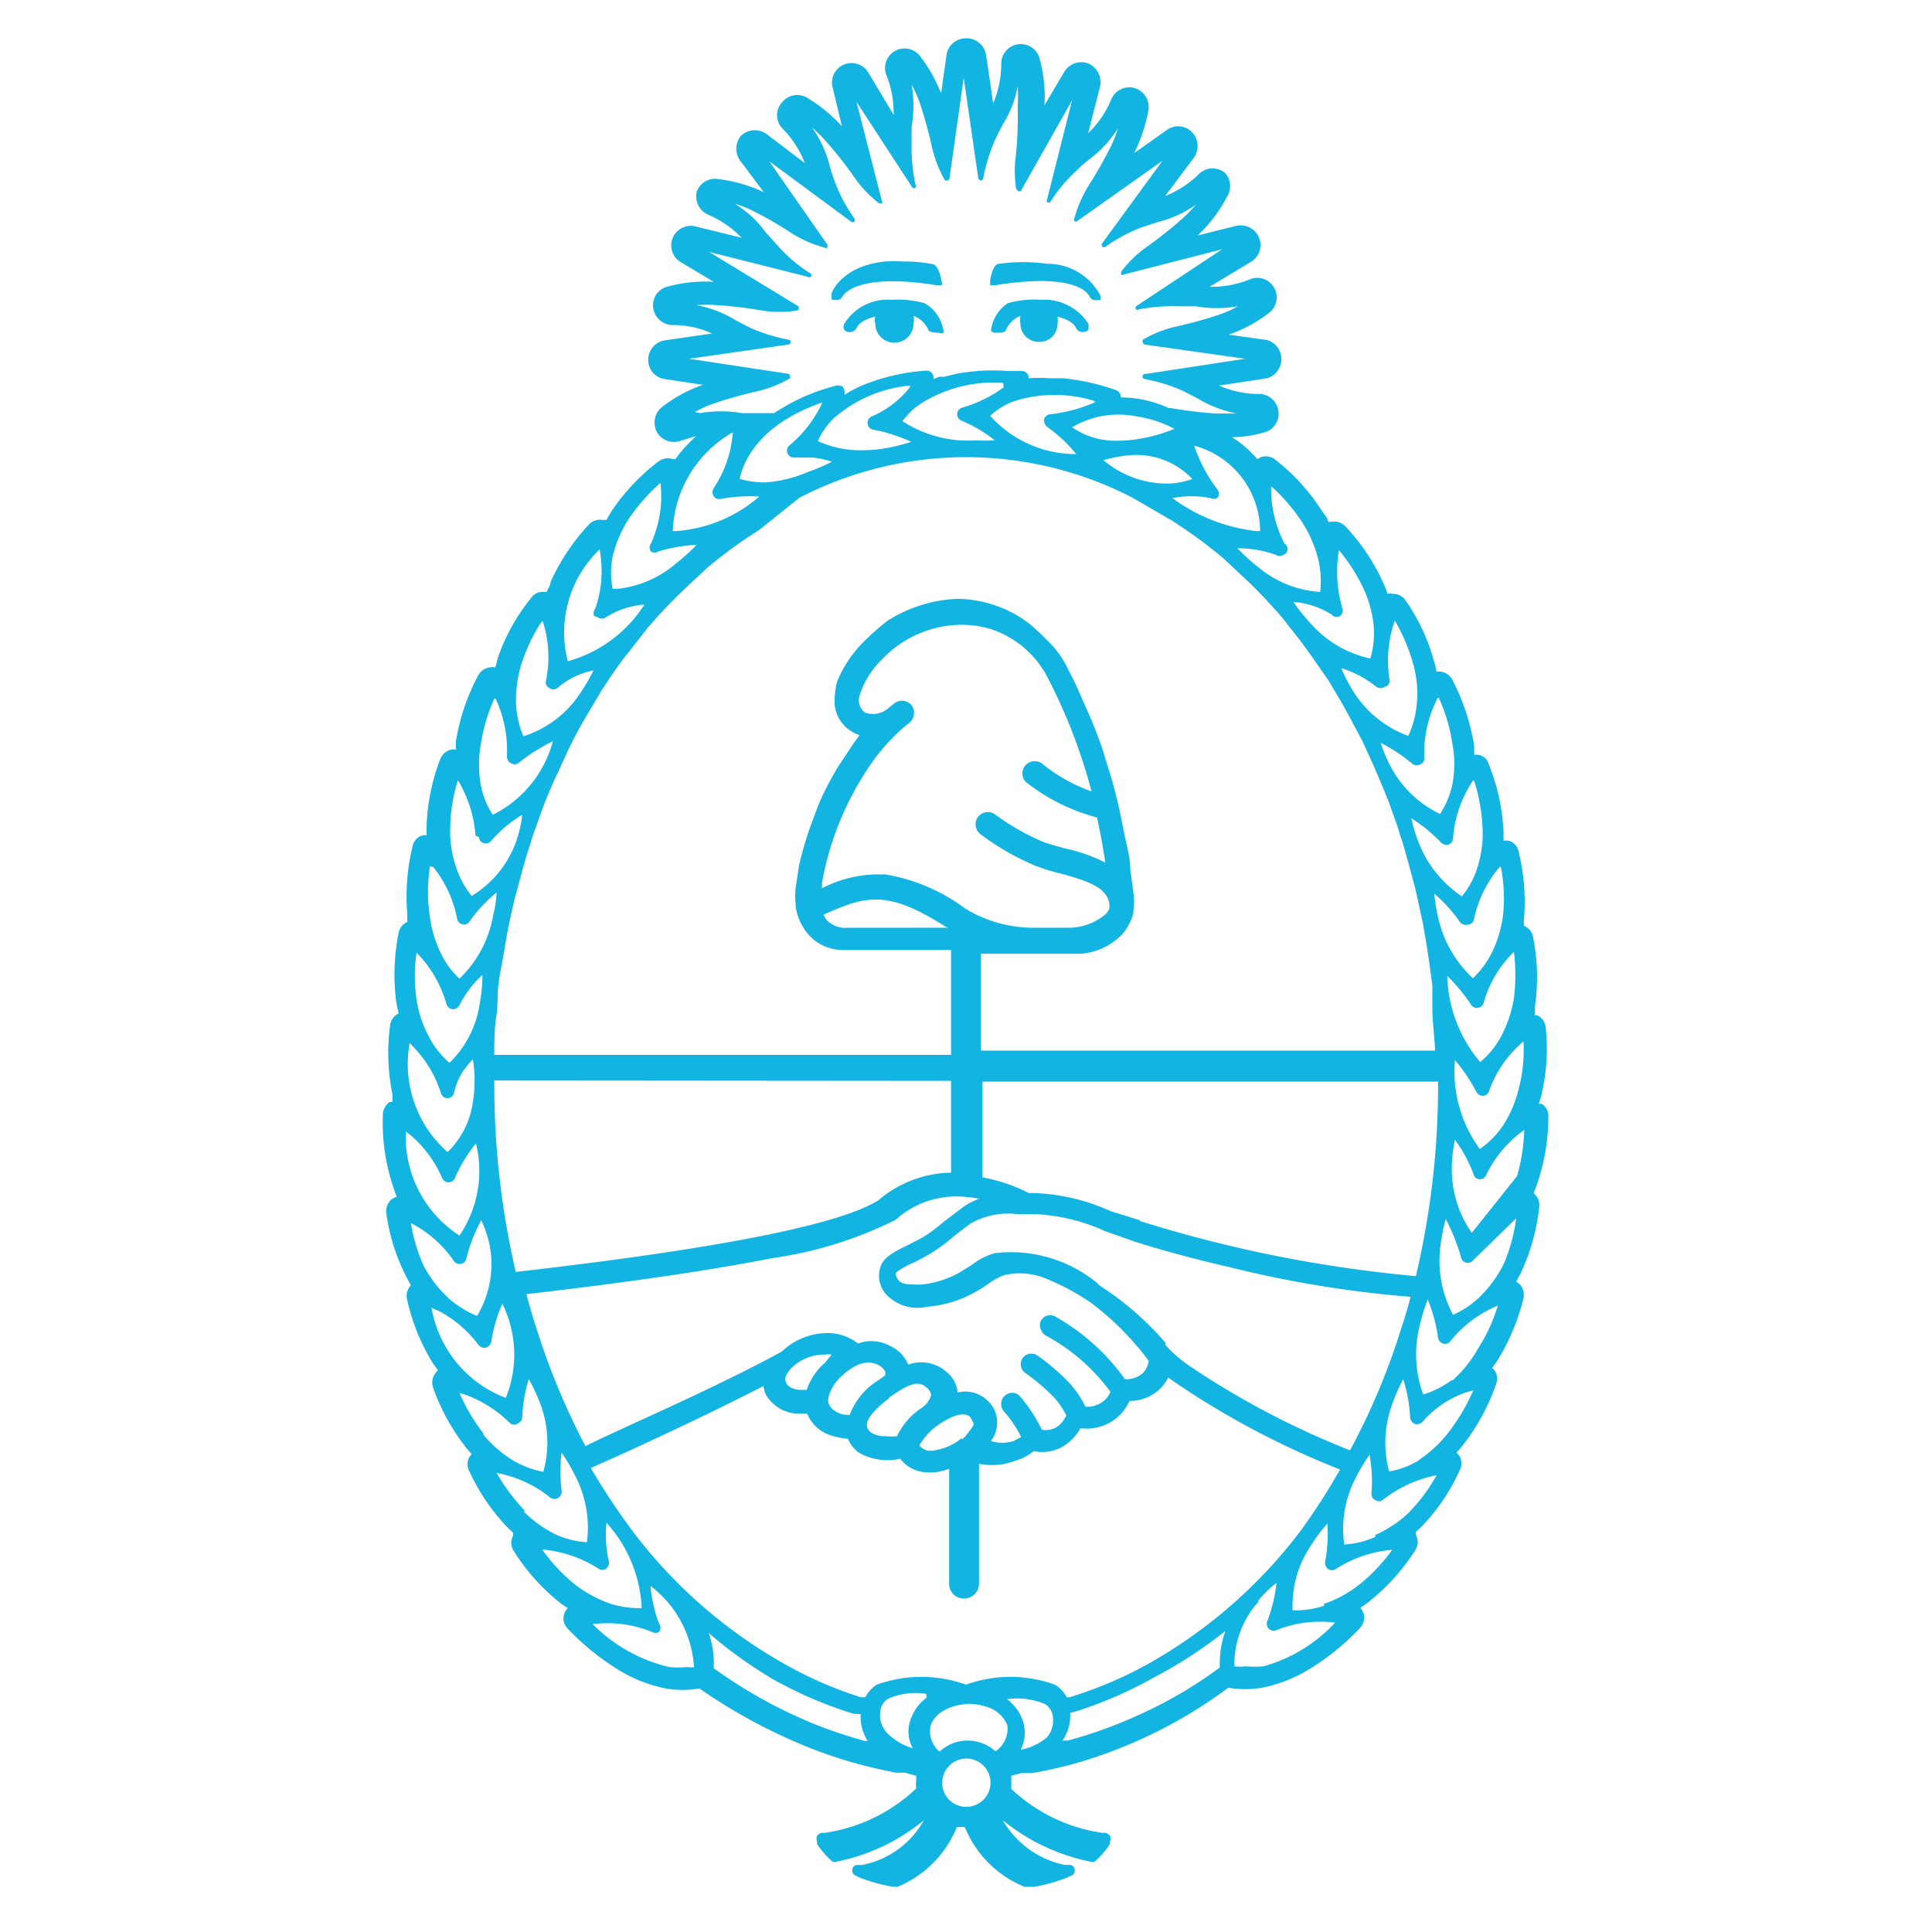 <svg id="Layer_1" data-name="Layer 1" xmlns="http://www.w3.org/2000/svg" viewBox="0 0 50.46 50.46"><defs><style>.cls-1{fill:#12b5e1;}</style></defs><title>escudo nacional</title><path class="cls-1" d="M40.06,31.14a1.67,1.67,0,0,0,.08-.2,5.44,5.44,0,0,0,.3-1.78.38.38,0,0,0-.17-.33l-.08,0,.06-.19a5.31,5.31,0,0,0,.12-1.81.4.4,0,0,0-.21-.31l-.07,0c0-.08,0-.16,0-.24a5.3,5.3,0,0,0-.05-1.81.39.39,0,0,0-.24-.29h0c0-.05,0-.09,0-.14a5.47,5.47,0,0,0-.14-1.81.36.36,0,0,0-.25-.27.32.32,0,0,0-.14,0v-.24a5.4,5.4,0,0,0-.39-1.77.35.35,0,0,0-.28-.24h-.1a1.94,1.94,0,0,0,0-.24,5.6,5.6,0,0,0-.57-1.72.41.41,0,0,0-.31-.21h-.1a1.6,1.6,0,0,0-.05-.21,5.17,5.17,0,0,0-.76-1.65.39.39,0,0,0-.33-.17.35.35,0,0,0-.14,0,2,2,0,0,0-.1-.26,5.33,5.33,0,0,0-1-1.5.39.39,0,0,0-.37-.12l-.08,0c0-.09-.1-.19-.16-.28A5.33,5.33,0,0,0,33.3,12a.4.4,0,0,0-.37-.06l-.09.05a3,3,0,0,0-.66-.57,3.27,3.27,0,0,0,.85-.13.5.5,0,0,0,.36-.55.51.51,0,0,0-.48-.45,2.57,2.57,0,0,1-1.07-.22l1.25-.19a.52.52,0,0,0,0-1l-1-.14a3.71,3.71,0,0,0,1.07-.58.51.51,0,0,0,.12-.64.5.5,0,0,0-.62-.23,2.65,2.65,0,0,1-1.07.2l1.08-.65a.51.51,0,0,0,.21-.64.52.52,0,0,0-.6-.3l-1,.25a3.76,3.76,0,0,0,.76-1A.52.52,0,0,0,32,4.52a.51.51,0,0,0-.66,0,2.67,2.67,0,0,1-.91.6l.75-1a.52.52,0,0,0-.05-.67.5.5,0,0,0-.66-.05L29.62,4A4.15,4.15,0,0,0,30,2.85a.52.52,0,0,0-.37-.55.51.51,0,0,0-.6.28,2.61,2.61,0,0,1-.61.9l.31-1.22a.53.53,0,0,0-.3-.6.52.52,0,0,0-.63.21l-.52.88a3.79,3.79,0,0,0-.13-1.23.51.51,0,0,0-1,.13,2.65,2.65,0,0,1-.21,1.05l-.18-1.23A.52.52,0,0,0,25.22,1a.51.51,0,0,0-.5.44l-.14,1a4,4,0,0,0-.57-1,.51.51,0,0,0-.87.49A2.73,2.73,0,0,1,23.34,3l-.66-1.1a.51.51,0,0,0-.93.4l.24,1a4,4,0,0,0-.93-.76.51.51,0,0,0-.64.14.5.5,0,0,0,0,.66,2.6,2.6,0,0,1,.6.92l-1-.76a.52.52,0,0,0-.67.05.53.53,0,0,0,0,.67l.6.8a3.83,3.83,0,0,0-1.17-.34A.51.51,0,0,0,18.2,5a.52.52,0,0,0,.28.6,2.69,2.69,0,0,1,.89.61l-1.22-.3a.51.51,0,0,0-.38.93l.87.52a3.77,3.77,0,0,0-1.22.13.5.5,0,0,0-.36.55.52.52,0,0,0,.49.45,2.46,2.46,0,0,1,1.05.22l-1.24.18a.51.51,0,0,0-.43.51.5.5,0,0,0,.43.5l1,.15a3.73,3.73,0,0,0-1.08.59.52.52,0,0,0-.12.65.51.51,0,0,0,.62.22l.4-.12a5,5,0,0,0-.42.44l-.12.16-.07,0a.41.41,0,0,0-.37.06A5.46,5.46,0,0,0,16,13.31c-.06.09-.11.18-.16.27l-.1,0a.39.39,0,0,0-.36.12,5.55,5.55,0,0,0-1,1.5c0,.09-.07.17-.1.26h-.08a.36.36,0,0,0-.33.16A5.09,5.09,0,0,0,13,17.19l-.06.24a.33.33,0,0,0-.14,0,.4.4,0,0,0-.31.21,5.5,5.5,0,0,0-.58,1.71,1.79,1.79,0,0,0,0,.23.28.28,0,0,0-.13,0,.4.4,0,0,0-.28.24,5.42,5.42,0,0,0-.36,1.78v.22a.2.2,0,0,0-.11,0,.36.36,0,0,0-.25.27,5.47,5.47,0,0,0-.14,1.81,1.1,1.1,0,0,0,0,.18h0a.38.38,0,0,0-.23.29,5.59,5.59,0,0,0-.06,1.81l.06.29h0a.4.4,0,0,0-.22.3,5.39,5.39,0,0,0,.06,1.81l0,.2-.07,0a.41.41,0,0,0-.18.33A5.27,5.27,0,0,0,10.27,31l.09.26a.37.37,0,0,0-.15.08.41.41,0,0,0-.12.35,5.18,5.18,0,0,0,.56,1.73l.08.15,0,0a.4.4,0,0,0-.1.36,5.33,5.33,0,0,0,.68,1.68l.13.18a.27.27,0,0,0-.07.08.4.4,0,0,0-.06.37,5.51,5.51,0,0,0,.88,1.59l.13.15-.06.07a.39.39,0,0,0,0,.38,5.37,5.37,0,0,0,1,1.47l.14.13,0,.08a.4.4,0,0,0,0,.37,5.36,5.36,0,0,0,1.2,1.36,1.88,1.88,0,0,0,.23.16.38.38,0,0,0,0,.54,6.61,6.61,0,0,0,1.4,1.12,3.77,3.77,0,0,0,1.16.44,2.64,2.64,0,0,0,.88,0,14.1,14.1,0,0,0,2.54,1.41,11.86,11.86,0,0,0,2.26.72l.33.07.24,0,.29.08v.12a.75.75,0,0,0,0,.21,4.37,4.37,0,0,1-2.39,1.16h-.08a.2.2,0,0,0-.12.08.17.17,0,0,0,0,.14l0,.07a2.15,2.15,0,0,0,.4.46l0,0a.16.16,0,0,0,.12,0h0a5.16,5.16,0,0,0,2.27-1.08,2.35,2.35,0,0,1-1.62,1.17l-.15,0a.14.14,0,0,0-.1.13.14.14,0,0,0,.09.15l.13.06a4.41,4.41,0,0,0,.85.23h.11a2.84,2.84,0,0,0,1.55-1.56h.21a2.83,2.83,0,0,0,1.56,1.56H27a4.12,4.12,0,0,0,.84-.23l.14-.06a.14.14,0,0,0,.09-.14.14.14,0,0,0-.1-.14l-.15,0a2.43,2.43,0,0,1-1.63-1.17,5.26,5.26,0,0,0,2.28,1.08h0a.17.17,0,0,0,.12,0l0,0a2.15,2.15,0,0,0,.4-.46l0-.07a.17.17,0,0,0,0-.14.2.2,0,0,0-.12-.08h-.08a4.37,4.37,0,0,1-2.38-1.15,1.5,1.5,0,0,0,0-.22.49.49,0,0,0,0-.12l.26-.07.28,0c.36-.06.71-.14,1.05-.23a12.37,12.37,0,0,0,4.08-2,2.63,2.63,0,0,0,.88,0,3.77,3.77,0,0,0,1.16-.44,6.37,6.37,0,0,0,1.4-1.12.4.4,0,0,0,.1-.36.56.56,0,0,0-.09-.17,2.07,2.07,0,0,0,.24-.17,5.39,5.39,0,0,0,1.21-1.36.38.38,0,0,0,0-.37.3.3,0,0,0,0-.08l.14-.13a5.17,5.17,0,0,0,1-1.47.39.39,0,0,0,0-.38.34.34,0,0,0-.08-.09l.14-.16a5.51,5.51,0,0,0,.88-1.59.42.42,0,0,0,0-.36.43.43,0,0,0-.09-.1l.11-.15a5.65,5.65,0,0,0,.71-1.67.42.42,0,0,0-.09-.36l-.1-.08.11-.2a5.36,5.36,0,0,0,.49-1.74h0a.38.38,0,0,0-.13-.35Zm-3,7a2.17,2.17,0,0,1-.78.29h0a2.91,2.91,0,0,1,.11-1.83,4.29,4.29,0,0,1,.26-.58h0v0a4.08,4.08,0,0,1,.18,1,.2.2,0,0,0,.12.17.21.21,0,0,0,.2-.05h0a2.61,2.61,0,0,1,1.13-.77l.2-.06h0v0a5,5,0,0,1-.64,1.09A3.24,3.24,0,0,1,37.06,38.13Zm-1.14,2a2.3,2.3,0,0,1-.81.2l0,0a2.86,2.86,0,0,1,.32-1.78,3.64,3.64,0,0,1,.34-.56h0l0,0a3.84,3.84,0,0,1,.05,1,.18.18,0,0,0,.1.18.17.17,0,0,0,.19,0,3.27,3.27,0,0,1,1.41-.65h0v0a4.45,4.45,0,0,1-.75,1A3.09,3.09,0,0,1,35.92,40.09Zm-1.34,1.8a2.4,2.4,0,0,1-.73.12h-.09s0,0,0,0a2.82,2.82,0,0,1,.51-1.74,3.88,3.88,0,0,1,.4-.53h0s0,0,0,0a4,4,0,0,1-.06,1,.2.2,0,0,0,.08.19.18.18,0,0,0,.2,0,3.14,3.14,0,0,1,1.47-.5l0,0v0a4.6,4.6,0,0,1-.85.9A3.11,3.11,0,0,1,34.58,41.89ZM30,43.45a10.64,10.64,0,0,1-2.07.88l-.07,0a.82.82,0,0,0-.31-.33,3.41,3.41,0,0,0-2.32,0h0a3.44,3.44,0,0,0-2.33,0,.86.86,0,0,0-.3.33l-.11,0a10.26,10.26,0,0,1-2-.87A12.9,12.9,0,0,1,16.53,40a17.68,17.68,0,0,1-1.1-1.66h0c.78-.34,2.78-1.25,4.51-2.14h0a.9.9,0,0,0,.06.22,1,1,0,0,0,.8.5l.28,0h0a1,1,0,0,0,.69.59,2.14,2.14,0,0,0,.38.07h0a.78.78,0,0,0,.3.37,1.52,1.52,0,0,0,1.06.15h0a.92.92,0,0,0,.56.34,1.33,1.33,0,0,0,.72-.08h0v3a.38.38,0,0,0,.39.39.39.39,0,0,0,.39-.39V38.23h0a1.69,1.69,0,0,0,.95-.08A1.33,1.33,0,0,0,27,37.9h0a1.07,1.07,0,0,0,1-.31,1,1,0,0,0,.21-.28h.09a1.22,1.22,0,0,0,1-.41,1.27,1.27,0,0,0,.2-.31h0a1.13,1.13,0,0,0,.79-.31,1.11,1.11,0,0,0,.22-.3h0A21.84,21.84,0,0,0,35,38.38h0a16.91,16.91,0,0,1-1,1.56A12.9,12.9,0,0,1,30,43.45Zm2-.84a2.53,2.53,0,0,0-.14.94h0A11.14,11.14,0,0,1,30,44.67a12,12,0,0,1-2.11.79l-.14,0a1.13,1.13,0,0,0,.2-.72l.21-.06h0a10.92,10.92,0,0,0,2-.88A11.57,11.57,0,0,0,32,42.6h0Zm-6,3.13h0a1.09,1.09,0,0,0-.73-.28,1.07,1.07,0,0,0-.73.29h0a.69.69,0,0,1-.23-.69c.2-.55,1-.56,1-.56h0a1.68,1.68,0,0,1,.43.07.84.84,0,0,1,.57.49A.71.71,0,0,1,26,45.74Zm-1.8-1.4a1.18,1.18,0,0,0-.41.55.91.91,0,0,0,.05.77.06.06,0,0,1,0,0h0a1.53,1.53,0,0,1-.7-.43.69.69,0,0,1-.15-.52.45.45,0,0,1,.2-.34,1.78,1.78,0,0,1,1-.13s0,0,0,0A0,0,0,0,1,24.2,44.34Zm.41,2.22a.63.63,0,1,1,.62.63A.62.62,0,0,1,24.61,46.56Zm2.05-.86h0s0,0,0,0,0,0,0,0a1,1,0,0,0,.05-.77,1.18,1.18,0,0,0-.41-.55s0,0,0,0,0,0,0,0a1.87,1.87,0,0,1,1,.13.45.45,0,0,1,.2.34.69.69,0,0,1-.15.52A1.48,1.48,0,0,1,26.66,45.7Zm-4.18-.93a1.2,1.2,0,0,0,.18.7l-.07,0a11.71,11.71,0,0,1-1.51-.52,12.6,12.6,0,0,1-2.44-1.38h0a2.42,2.42,0,0,0-.13-.92v0h0a11.55,11.55,0,0,0,1.7,1.22,10.86,10.86,0,0,0,2.08.89h0Zm-4.24-1.23a1.53,1.53,0,0,1-.3,0,2.49,2.49,0,0,1-.46,0,4.15,4.15,0,0,1-2-1.12,0,0,0,0,1,0,0h0a3.06,3.06,0,0,1,1.54.2.19.19,0,0,0,.2,0,.18.18,0,0,0,0-.2,3.62,3.62,0,0,1-.23-1s0,0,0,0h0a2.89,2.89,0,0,1,1.14,2.19ZM15,41.37a4.56,4.56,0,0,1-.84-.9v0l0,0a3.21,3.21,0,0,1,1.47.5.18.18,0,0,0,.2,0,.19.19,0,0,0,.07-.2,3.07,3.07,0,0,1-.06-1s0,0,0,0h0A3.56,3.56,0,0,1,16.76,42l0,0h-.09a2.41,2.41,0,0,1-.74-.12A3.23,3.23,0,0,1,15,41.37Zm-1.28-1.9a5.16,5.16,0,0,1-.75-1v0h0a3.15,3.15,0,0,1,1.41.65.18.18,0,0,0,.2,0,.19.19,0,0,0,.09-.18,3.84,3.84,0,0,1,0-1l0,0h0a4.88,4.88,0,0,1,.34.58,2.94,2.94,0,0,1,.32,1.76l0,0a2.34,2.34,0,0,1-.81-.2A3.09,3.09,0,0,1,13.67,39.47Zm-1.07-2A5,5,0,0,1,12,36.38a0,0,0,0,1,0,0h0l.19.06a3.21,3.21,0,0,1,1.14.74.17.17,0,0,0,.19,0,.19.19,0,0,0,.12-.16,3.84,3.84,0,0,1,.17-1s0,0,0,0,0,0,0,0a4.53,4.53,0,0,1,.28.59,2.84,2.84,0,0,1,.1,1.83h0a2.46,2.46,0,0,1-.78-.29A3.08,3.08,0,0,1,12.6,37.44Zm-1.33-3.29h0v0h0l.18.08a3.13,3.13,0,0,1,1,.87.2.2,0,0,0,.19.07.21.21,0,0,0,.14-.15,3.92,3.92,0,0,1,.29-1h0a3,3,0,0,1,.09,2.46l0,0h0A3.07,3.07,0,0,1,11.27,34.15Zm0-11.53h0s0,0,0,0h0A3.09,3.09,0,0,1,11.94,24a.17.17,0,0,0,.14.14.16.16,0,0,0,.18-.07,3.82,3.82,0,0,1,.71-.76h0a0,0,0,0,1,0,0,3.11,3.11,0,0,1-.09.6A3,3,0,0,1,12,25.56h0a2.23,2.23,0,0,1-.49-.67,3.14,3.14,0,0,1-.29-1A4.34,4.34,0,0,1,11.23,22.62Zm1.19-.79a.17.17,0,0,0,.12.16.19.19,0,0,0,.2-.06,3.37,3.37,0,0,1,.81-.68h0v0a3.15,3.15,0,0,1-.13.61,2.74,2.74,0,0,1-1.19,1.51h0a2.29,2.29,0,0,1-.4-.73,2.89,2.89,0,0,1-.16-1.07,4.25,4.25,0,0,1,.2-1.22l0,0h0A3.26,3.26,0,0,1,12.42,21.83Zm.43-3.62h0a3.19,3.19,0,0,1,.3,1.52.19.19,0,0,0,.1.17.18.18,0,0,0,.2,0,4.67,4.67,0,0,1,.9-.57h0s0,0,0,0a3,3,0,0,1-1.57,1.92h0a0,0,0,0,1,0,0,2.2,2.2,0,0,1-.31-.76,3.05,3.05,0,0,1,0-1.09,4.47,4.47,0,0,1,.35-1.18Zm1.24-2a0,0,0,0,1,0,0,3.05,3.05,0,0,1,.08,1.54.16.16,0,0,0,.09.19.17.17,0,0,0,.21,0,2,2,0,0,1,.94-.46h0a0,0,0,0,1,0,0,4.91,4.91,0,0,1-.37.63,2.77,2.77,0,0,1-1.46,1.09h0a2.47,2.47,0,0,1-.19-.81,3.15,3.15,0,0,1,.14-1.08,4.48,4.48,0,0,1,.53-1.11Zm1.43-.12a.18.18,0,0,0,.22,0,2.15,2.15,0,0,1,1-.33h0a0,0,0,0,1,0,0,3.46,3.46,0,0,1-2,1.48h0l0,0a3,3,0,0,1,.83-2.92h0v0a3,3,0,0,1-.11,1.54A.19.19,0,0,0,15.52,16.09ZM17,14.4a.17.17,0,0,0,.2,0,4.16,4.16,0,0,1,1-.17h0a0,0,0,0,1,0,0,6.47,6.47,0,0,1-.56.5,2.79,2.79,0,0,1-1.52.65H16a0,0,0,0,1,0,0,2.23,2.23,0,0,1,0-.84,3.12,3.12,0,0,1,.43-1,5,5,0,0,1,.82-.93h0s0,0,0,0A3,3,0,0,1,17,14.2.17.17,0,0,0,17,14.4Zm1.15-3.64a2.71,2.71,0,0,1,.49-.22,11.06,11.06,0,0,1,1.13-.32,2.91,2.91,0,0,0,.86-.34.06.06,0,0,0,0-.07.06.06,0,0,0-.06-.05L18,9.37h0L20.59,9a.07.07,0,0,0,.06-.07.06.06,0,0,0-.06-.06,4.49,4.49,0,0,1-1-.31l-.4-.21a3,3,0,0,0-1-.38h0a3.25,3.25,0,0,1,.54,0,10.71,10.71,0,0,1,1.17.14,3,3,0,0,0,.92,0,.07.07,0,0,0,0-.13L18.52,6.58h0l2.58.65a.07.07,0,0,0,.08,0,.07.07,0,0,0,0-.08,4,4,0,0,1-.82-.68L20,6.07a2.83,2.83,0,0,0-.81-.75s0,0,0,0h0a3.07,3.07,0,0,1,.5.2,9.85,9.85,0,0,1,1,.58,3.27,3.27,0,0,0,.85.37.08.08,0,0,0,.07,0s0,0,0-.08L20.09,4.21s0,0,0,0h0l2.14,1.58a.06.06,0,0,0,.08,0,.07.07,0,0,0,0-.09,4.13,4.13,0,0,1-.5-.94,4.28,4.28,0,0,1-.14-.43,3,3,0,0,0-.46-1h0a4.54,4.54,0,0,1,.38.38,9.81,9.81,0,0,1,.73.93,3,3,0,0,0,.64.67h.07a.06.06,0,0,0,0-.07l-.66-2.58h0s0,0,0,0L23.83,4.9a.07.07,0,0,0,.08,0,.06.06,0,0,0,0-.08,4.61,4.61,0,0,1-.1-1.06c0-.16,0-.31,0-.45a3.22,3.22,0,0,0,0-1.1v0h0a3.16,3.16,0,0,1,.22.5,10.46,10.46,0,0,1,.31,1.13,3.18,3.18,0,0,0,.34.87.08.08,0,0,0,.07,0,.06.06,0,0,0,.05-.06l.37-2.62s0,0,0,0a0,0,0,0,1,0,0l.38,2.62a.07.07,0,0,0,.07.06.06.06,0,0,0,.06-.06,4.8,4.8,0,0,1,.31-1c.07-.15.14-.28.2-.4a2.79,2.79,0,0,0,.39-1,0,0,0,0,1,0,0h0a4.86,4.86,0,0,1,0,.54A11,11,0,0,1,26.54,4a3.07,3.07,0,0,0,0,.93s0,0,.05.06a.08.08,0,0,0,.07,0L28,2.62a0,0,0,0,1,0,0v0l-.65,2.58a.07.07,0,0,0,0,.08.07.07,0,0,0,.08,0,4.08,4.08,0,0,1,.68-.82,4.31,4.31,0,0,1,.34-.3,3,3,0,0,0,.75-.81s0,0,0,0,0,0,0,0a3.07,3.07,0,0,1-.2.5,10.62,10.62,0,0,1-.57,1,3.27,3.27,0,0,0-.37.85.08.08,0,0,0,0,.07.06.06,0,0,0,.08,0L30.36,4.2h0s0,0,0,0L28.79,6.35a.08.08,0,0,0,0,.09.07.07,0,0,0,.09,0,4.2,4.2,0,0,1,.93-.5l.43-.14a2.92,2.92,0,0,0,1-.46h0v0a4.4,4.4,0,0,1-.37.38,11.56,11.56,0,0,1-.92.73,2.93,2.93,0,0,0-.67.65,0,0,0,0,0,0,.07.06.06,0,0,0,.07,0l2.57-.66a0,0,0,0,1,0,0h0L29.67,8a.07.07,0,0,0,0,.08.07.07,0,0,0,.08,0A4.61,4.61,0,0,1,30.78,8l.45,0a3.22,3.22,0,0,0,1.1,0h0s0,0,0,0a3.06,3.06,0,0,1-.49.22,11.12,11.12,0,0,1-1.13.31,3.09,3.09,0,0,0-.86.34.06.06,0,0,0,0,.07.06.06,0,0,0,.05.06l2.62.37h0l-2.62.4a.06.06,0,0,0-.06.06.07.07,0,0,0,.06.07,4.49,4.49,0,0,1,1,.31l.4.21a3.15,3.15,0,0,0,1,.38h0l-.31,0h-.23a11,11,0,0,1-1.17-.14h-.06a3,3,0,0,0-1.26-.28h0a.11.11,0,0,0,0-.05.19.19,0,0,0-.12-.14,5.87,5.87,0,0,0-1.38-.31h-.34a3.48,3.48,0,0,0-.57,0h0a.19.19,0,0,0,0-.08v0a.21.21,0,0,0-.15-.11h-.37a5.33,5.33,0,0,0-1.35.07l-.33.08h0l-.05,0h0l-.08,0h0l-.15.06h0v0h0a.22.22,0,0,0-.05-.17h0a.19.19,0,0,0-.14-.05,5.32,5.32,0,0,0-1.68.39,3.21,3.21,0,0,0-.45.24h0a.22.22,0,0,1,0-.06h0a.26.26,0,0,0-.07-.17h-.05a.15.15,0,0,0-.13,0,5.18,5.18,0,0,0-1.59.71l0,0h-.39l-.45,0a3.22,3.22,0,0,0-1.1,0h0ZM33.55,14.2a3.08,3.08,0,0,1-.35-1.5v0h0a4.68,4.68,0,0,1,.79.91,3.25,3.25,0,0,1,.44,1,2.45,2.45,0,0,1,.05.85l0,0h0a2.8,2.8,0,0,1-1.61-.64,5.17,5.17,0,0,1-.55-.5,0,0,0,0,1,0,0h0a3,3,0,0,1,1,.17.17.17,0,0,0,.2,0A.16.16,0,0,0,33.55,14.2ZM35,16.09a.18.18,0,0,0,.06-.2,3.42,3.42,0,0,1-.09-1.52v0h0a4.53,4.53,0,0,1,.64,1,3,3,0,0,1,.27,1,2.31,2.31,0,0,1-.09.83h0a2.89,2.89,0,0,1-1.57-.93,4.82,4.82,0,0,1-.44-.55v0h0a2.22,2.22,0,0,1,1,.33A.17.17,0,0,0,35,16.09Zm1.21,1.84a.18.18,0,0,0,.08-.19,3.12,3.12,0,0,1,.14-1.53l0,0h0l0,0a4.73,4.73,0,0,1,.48,1.13A2.9,2.9,0,0,1,37,18.42a2.42,2.42,0,0,1-.22.8s0,0,0,0h0a2.85,2.85,0,0,1-1.44-1.17,4.25,4.25,0,0,1-.31-.6v0h0a2.77,2.77,0,0,1,.92.49A.2.2,0,0,0,36.18,17.93Zm1.37.3s0,0,0,0a0,0,0,0,1,0,0,4.36,4.36,0,0,1,.35,1.18,2.83,2.83,0,0,1,0,1.09,2.28,2.28,0,0,1-.32.76h0A2.87,2.87,0,0,1,36.31,20a4,4,0,0,1-.25-.6,0,0,0,0,1,0,0h0a4.43,4.43,0,0,1,.84.56.19.19,0,0,0,.2,0h0a.16.16,0,0,0,.1-.17A3.11,3.11,0,0,1,37.55,18.23Zm.92,2.16s0,0,0,0,0,0,0,0a4.63,4.63,0,0,1,.22,1.21,2.92,2.92,0,0,1-.14,1.08,2.17,2.17,0,0,1-.4.73,0,0,0,0,1,0,0h0A3,3,0,0,1,37.05,22a4.19,4.19,0,0,1-.19-.63s0,0,0,0h0a4.1,4.1,0,0,1,.78.64.2.2,0,0,0,.19.05.18.18,0,0,0,.12-.16A3.11,3.11,0,0,1,38.47,20.39Zm.7,2.25h0v0a4.34,4.34,0,0,1,.06,1.23,3.14,3.14,0,0,1-.29,1,2.41,2.41,0,0,1-.5.68h0A3.07,3.07,0,0,1,37.57,24a4.54,4.54,0,0,1-.11-.66s0,0,0,0h0a3.93,3.93,0,0,1,.67.74.18.18,0,0,0,.19.07A.17.17,0,0,0,38.5,24,3.09,3.09,0,0,1,39.17,22.64ZM39.28,33a3.22,3.22,0,0,1-.64.88,2.4,2.4,0,0,1-.69.46h0a3,3,0,0,1-.32-1.86,4.84,4.84,0,0,1,.13-.64l0,0h0a5.16,5.16,0,0,1,.4,1,.17.17,0,0,0,.14.14.19.19,0,0,0,.19-.08l1.11-1.08h0s0,0,0,0A4.53,4.53,0,0,1,39.28,33Zm.34-2.28L38.44,32.2h0a2.9,2.9,0,0,1-.52-1.77,3.72,3.72,0,0,1,.08-.66s0,0,0,0h0a3.57,3.57,0,0,1,.49.91.17.17,0,0,0,.16.12h0a.18.18,0,0,0,.16-.1,3.11,3.11,0,0,1,1-1.19,0,0,0,0,1,0,0h0v0A4.9,4.9,0,0,1,39.62,30.73Zm.17-3.53h0s0,0,0,0a4,4,0,0,1-.12,1.23,3.07,3.07,0,0,1-.43,1,2.37,2.37,0,0,1-.59.59h0A3.42,3.42,0,0,1,38,27.69s0,0,0,0,0,0,0,0a4.23,4.23,0,0,1,.56.83.19.19,0,0,0,.17.1.17.17,0,0,0,.16-.12A3,3,0,0,1,39.79,27.2Zm-.25-2.34h0s0,0,0,0a5.05,5.05,0,0,1,0,1.23,3.29,3.29,0,0,1-.34,1,2.32,2.32,0,0,1-.54.66h0a3.62,3.62,0,0,1-.86-2.25v0h0a4.46,4.46,0,0,1,.62.75.18.18,0,0,0,.19.08.17.17,0,0,0,.14-.13A3,3,0,0,1,39.54,24.86ZM27.19,34.73a.27.27,0,0,0,.14.16A5.06,5.06,0,0,1,29,36.35h0a.54.54,0,0,1-.11.18.67.67,0,0,1-.54.21h0a2.61,2.61,0,0,0-.43-.63,5.66,5.66,0,0,0-.83-.71.28.28,0,0,0-.38.07.28.28,0,0,0,.07.39,5.14,5.14,0,0,1,.73.62,1.89,1.89,0,0,1,.34.49h0a.88.88,0,0,1-.16.23.54.54,0,0,1-.48.14h0a3.93,3.93,0,0,0-.58-.88.27.27,0,0,0-.39,0,.25.25,0,0,0-.09.19.27.27,0,0,0,.06.2,3.1,3.1,0,0,1,.46.68h0l-.2.11a1.06,1.06,0,0,1-.59,0h0a.84.84,0,0,0,.16-.41.78.78,0,0,0-.27-.67.83.83,0,0,0-.76-.19h0a.77.77,0,0,0-.29-.54,1,1,0,0,0-1-.19h0a0,0,0,0,1,0,0,.91.91,0,0,0-.48-.49,1,1,0,0,0-.83-.06h0a1.29,1.29,0,0,0-.69-.27,1.73,1.73,0,0,0-1.3.48h0c-1.83,1-4.2,2-5.13,2.47h0a18.44,18.44,0,0,1-1.27-3.05c-.1-.3-.19-.61-.27-.92h0c2.69-.31,4.85-.63,6.42-.94a10.42,10.42,0,0,0,3.22-1h0a2.37,2.37,0,0,1,1.68-.61,3.58,3.58,0,0,1,.51.06h0a0,0,0,0,1,0,0,1.59,1.59,0,0,0-.43.22l-.54.41a3.56,3.56,0,0,1-.42.32c-.12.08-.29.16-.44.24-.37.18-.65.32-.74.55h0a.73.73,0,0,0,.12.74,1.12,1.12,0,0,0,1.08.34,3,3,0,0,0,1.27-.39,3.56,3.56,0,0,0,.35-.22,1.53,1.53,0,0,1,.41-.22h0a1.81,1.81,0,0,1,1.14.12,6.08,6.08,0,0,1,1.12.61A7.5,7.5,0,0,1,30,35.54h0a.53.53,0,0,1-.16.33.64.64,0,0,1-.46.15h0a5.61,5.61,0,0,0-1.83-1.64.27.27,0,0,0-.37.13A.26.26,0,0,0,27.19,34.73Zm-2.08,2.84h0a1.49,1.49,0,0,1-.77.32h-.1a.42.42,0,0,1-.23-.14h0a1.74,1.74,0,0,1,.74-.68c.38-.22.55-.09.57-.08s.12.19.11.22-.2.31-.29.37h0ZM21.92,36c.39-.38.7-.49,1-.36a.44.44,0,0,1,.2.18.33.33,0,0,1,0,.1h0l-.18.13a1.81,1.81,0,0,0-.75.91s0,0,0,0h0L22,36.94c-.34-.11-.36-.29-.37-.35S21.67,36.26,21.92,36Zm-.38-.4a1.58,1.58,0,0,0-.47.7h0l-.16,0c-.2,0-.34-.1-.37-.17s-.07-.15.07-.33a1.19,1.19,0,0,1,.93-.42h0a.49.49,0,0,1,.18,0h0Zm1.67.91c.51-.36.78-.48,1-.26a.29.29,0,0,1,.11.19.62.62,0,0,1-.23.32,1.78,1.78,0,0,0-.66.75h0a1.07,1.07,0,0,1-.29,0,.67.67,0,0,1-.38-.09.26.26,0,0,1-.12-.21C22.64,37,23,36.68,23.21,36.53ZM30.67,11.2a4,4,0,0,1-.85.25,3.34,3.34,0,0,1-.62.06,2,2,0,0,1-1.2-.35v0h0a2.48,2.48,0,0,1,.71-.28,2.45,2.45,0,0,1,1,0,3.08,3.08,0,0,1,1,.34v0Zm.47,1.31s0,0,0,0h0a2,2,0,0,1-.61.12h-.09a2.58,2.58,0,0,1-1.62-.61s0,0,0,0l0,0a3.35,3.35,0,0,1,.69-.13A2,2,0,0,1,31.14,12.51Zm-2.55-2a4,4,0,0,1-1.16.31.18.18,0,0,0-.16.13.22.22,0,0,0,.08.2,3.85,3.85,0,0,1,.76.71v0h0a3,3,0,0,1-2.25-1,0,0,0,0,1,0,0,1.9,1.9,0,0,1,.62-.38,3.51,3.51,0,0,1,2.13,0v0S28.6,10.47,28.59,10.47Zm-2.38-.39a3.49,3.49,0,0,1-1.09.53.18.18,0,0,0,0,.34,3.56,3.56,0,0,1,.86.51v0l0,0a3.85,3.85,0,0,1-.48,0A3.14,3.14,0,0,1,23.57,11s0,0,0,0a1.84,1.84,0,0,1,.53-.49A3.57,3.57,0,0,1,26.2,10l0,0A0,0,0,0,1,26.21,10.08Zm-2.45,0a2.54,2.54,0,0,1-1,.76.18.18,0,0,0-.1.19.17.17,0,0,0,.14.15,4.28,4.28,0,0,1,1,.32v0l0,0a4.85,4.85,0,0,1-.63.16,3.77,3.77,0,0,1-.66.06,2.69,2.69,0,0,1-1.15-.24s0,0,0,0a1.91,1.91,0,0,1,.41-.59,3.5,3.5,0,0,1,2-.86h0S23.77,10.11,23.76,10.11Zm-2.29.41a3.18,3.18,0,0,1-.86,1.11.18.18,0,0,0,.12.31h0l.49,0a2.4,2.4,0,0,1,.51.11l0,0v0a5.32,5.32,0,0,1-.61.26A3.52,3.52,0,0,1,20,12.6a2.48,2.48,0,0,1-.68-.09,0,0,0,0,1,0,0c.08-.4.45-1.41,2.16-2h0a0,0,0,0,1,0,0ZM20.88,13a9.46,9.46,0,0,1,8.7,0l1,.58a12.26,12.26,0,0,1,1.37,1l.63.59a13.2,13.2,0,0,1,.94,1l.46.59c.25.33.48.68.71,1l.35.59c.19.34.37.68.54,1l.27.59c.15.34.29.68.42,1l.21.59a2.58,2.58,0,0,1,.08.26c.09.25.16.51.23.77l.16.59c.08.34.15.68.22,1l.1.59c.05.34.1.69.14,1l0,.59c0,.37.06.74.07,1.11H25.62V24.91h2.61a1.68,1.68,0,0,0,1.1-.53,1.51,1.51,0,0,0,.27-.52s0,0,0-.06a1.71,1.71,0,0,0,0-.51l-.08-.59c0-.33-.11-.67-.17-1l-.12-.59c-.08-.33-.16-.67-.27-1l-.18-.59c-.12-.33-.25-.68-.4-1l-.26-.59c-.06-.13-.13-.27-.2-.4a2.56,2.56,0,0,0-.4-.63,7.65,7.65,0,0,0-.61-.59A3.15,3.15,0,0,0,25,15.64a3.67,3.67,0,0,0-1.83.58,7,7,0,0,0-.66.59,3.15,3.15,0,0,0-.65,1,2.08,2.08,0,0,0-.06.59.92.92,0,0,0,.47.72.75.75,0,0,0,.18.08h0l-.16.22-.39.59a7.59,7.59,0,0,0-.52,1l-.22.59a9,9,0,0,0-.29,1l-.09.59a1.93,1.93,0,0,0,0,.42s0,0,0,.06a1.34,1.34,0,0,0,.2.55,1.18,1.18,0,0,0,1,.59h2.86v2.74H12.91c0-.37,0-.74.07-1.11L13,26c0-.35.09-.7.14-1l.1-.59c.07-.35.14-.69.22-1l.16-.59c.07-.26.14-.52.23-.77a2.58,2.58,0,0,1,.08-.26l.21-.59c.13-.35.27-.69.42-1l.27-.59c.17-.35.35-.69.54-1l.35-.59c.23-.35.46-.7.71-1l.46-.59a13.2,13.2,0,0,1,.94-1l.63-.59a12.26,12.26,0,0,1,1.37-1Zm2.19,9.84a3.18,3.18,0,0,0-1.6.36h0l0-.15a7.91,7.91,0,0,1,1.35-3.2,5.28,5.28,0,0,1,.8-.87l.14-.11a.34.34,0,0,0,.05-.45.33.33,0,0,0-.44-.06l-.15.12a.61.61,0,0,1-.63.13.4.4,0,0,1-.14-.44,2.21,2.21,0,0,1,.57-.93l0,0a2.88,2.88,0,0,1,2-.92,2.64,2.64,0,0,1,.89.12,2.59,2.59,0,0,1,1.49,1.33,14.57,14.57,0,0,1,1.11,2.9h0a4.29,4.29,0,0,1-1.26-.7.33.33,0,0,0-.45,0,.32.32,0,0,0,0,.46,5.11,5.11,0,0,0,1.85.92h0c.08.35.15.73.22,1.18h0a4.25,4.25,0,0,0-1.05-.37c-.21-.06-.41-.11-.57-.17A6.21,6.21,0,0,1,26,21.28a.32.32,0,1,0-.4.5,6.54,6.54,0,0,0,1.44.83,4.83,4.83,0,0,0,.64.2c.87.23,1.29.42,1.3.88h0a.34.34,0,0,1-.12.2,1.5,1.5,0,0,1-1,.34h-.92a3.41,3.41,0,0,1-1.73-.5A4.8,4.8,0,0,0,23.07,22.83Zm1.68,1.39H22.16a.69.69,0,0,1-.57-.2.64.64,0,0,1-.08-.14h0c1.16-.53,1.71-.63,3.23.34C24.75,24.21,24.76,24.21,24.75,24.22Zm.09,4v2.4h-.08a3,3,0,0,0-1.82.72c-1,.63-4.13,1.26-9.47,1.87h0a21.64,21.64,0,0,1-.56-4.92v-.08Zm3.84,5.3a3.55,3.55,0,0,0-2.7-.8,1.74,1.74,0,0,0-.59.3l-.32.2a2.58,2.58,0,0,1-1,.32c-.32,0-.52,0-.6-.11s-.08-.15-.06-.21h0a2.19,2.19,0,0,1,.47-.26c.17-.09.35-.18.5-.28a4.1,4.1,0,0,0,.47-.35c.13-.1.27-.22.51-.39a2,2,0,0,1,1.21-.24H27a4.9,4.9,0,0,1,1.85.44l.76.27h0s1,.33,2.48.67a29.21,29.21,0,0,0,4.75.78h0c-.07.29-.16.58-.25.85a17.83,17.83,0,0,1-1.33,3.16h0A21.77,21.77,0,0,1,31,35.63a3.41,3.41,0,0,1-.56-.5h0l0-.06A7.92,7.92,0,0,0,28.68,33.55Zm1.09-1.66L29,31.63A5.25,5.25,0,0,0,27,31.16h-.13a4.41,4.41,0,0,0-1.21-.41s0,0,0,0V28.25H37.56v.08a21.7,21.7,0,0,1-.58,5h0A34.44,34.44,0,0,1,29.77,31.89Zm3.14-18h-.1a4.55,4.55,0,0,1-2.19-.86s0,0,0,0a0,0,0,0,1,0,0,2.57,2.57,0,0,1,1,0A.18.18,0,0,0,31.8,13a.17.17,0,0,0,0-.21,4,4,0,0,1-.61-1.15,0,0,0,0,1,0,0h0a2.32,2.32,0,0,1,1.72,2.32S32.92,13.93,32.91,13.93ZM19.14,11.29h0a0,0,0,0,0,0,0,3,3,0,0,1-.5,1.46.2.2,0,0,0,0,.21.18.18,0,0,0,.19.07,4,4,0,0,1,1-.06l0,0a0,0,0,0,1,0,0,3.72,3.72,0,0,1-2.16.9h-.1l0,0A3.11,3.11,0,0,1,19.14,11.29ZM11.66,26.22a.19.19,0,0,0,.16.14.19.19,0,0,0,.18-.11,2.84,2.84,0,0,1,.6-.79h0a0,0,0,0,1,0,0,3.82,3.82,0,0,1-.06.68,2.72,2.72,0,0,1-.8,1.62h0a2.27,2.27,0,0,1-.52-.65,3,3,0,0,1-.34-1,4.22,4.22,0,0,1,0-1.23s0,0,0,0h0A3.14,3.14,0,0,1,11.66,26.22ZM10.6,29.55a0,0,0,0,1,0,0,0,0,0,0,1,0,0l.16.13a3.12,3.12,0,0,1,.79,1.09.18.18,0,0,0,.17.11h0a.18.18,0,0,0,.16-.11,4.06,4.06,0,0,1,.55-.91h0a0,0,0,0,1,0,0A3,3,0,0,1,12,32.27h0A3.07,3.07,0,0,1,10.6,29.55Zm.1-2.31h0l0,0h0l.14.15a3.07,3.07,0,0,1,.68,1.17.17.17,0,0,0,.17.12h0a.17.17,0,0,0,.17-.15,1.72,1.72,0,0,1,.49-.86h0a0,0,0,0,1,0,0,3.46,3.46,0,0,1,0,1.12,2.26,2.26,0,0,1-.66,1.3,0,0,0,0,1,0,0h0A3.06,3.06,0,0,1,10.7,27.24Zm0,4.69h0s0,0,0,0,0,0,0,0a3,3,0,0,1,1.15,1,.19.19,0,0,0,.19.08.18.18,0,0,0,.14-.14h0a4.1,4.1,0,0,1,.39-1l0,0h0l0,0a3.14,3.14,0,0,1,.21.61,2.63,2.63,0,0,1-.32,1.89h0a2.68,2.68,0,0,1-.72-.44,3.25,3.25,0,0,1-.67-.86A4.41,4.41,0,0,1,10.73,31.93Zm22.15,9.89a3.19,3.19,0,0,1,.49-.48h0s0,0,0,0a4,4,0,0,1-.24,1,.18.18,0,0,0,.23.24,3.06,3.06,0,0,1,1.54-.2h0a0,0,0,0,1,0,0h0A4,4,0,0,1,33,43.52a2.49,2.49,0,0,1-.46,0,1.15,1.15,0,0,1-.3,0l0,0A2.45,2.45,0,0,1,32.88,41.82Zm5.06-5.77a2.39,2.39,0,0,1-.74.37h0s0,0,0,0a3.09,3.09,0,0,1-.08-1.84,4.75,4.75,0,0,1,.2-.64l0,0,0,0a4.09,4.09,0,0,1,.27,1,.18.18,0,0,0,.13.15.17.17,0,0,0,.19-.06,3.12,3.12,0,0,1,1.24-.93h0s0,0,0,0h0a4.36,4.36,0,0,1-.51,1.11A3.21,3.21,0,0,1,37.94,36.05Z"/><path class="cls-1" d="M26,7.45v0a7.72,7.72,0,0,1,1.17-.11c1.11,0,1.27.37,1.29.41a.17.17,0,0,0,.15.09h.06s.06,0,.07,0a.17.17,0,0,0,0-.12,1.55,1.55,0,0,0-1.39-.83,4.56,4.56,0,0,0-1.26,0c-.17,0-.23.44-.23.44s0,.09,0,.11S26,7.45,26,7.45Z"/><path class="cls-1" d="M24.15,7.92h0a2.61,2.61,0,0,0-.87-.09,1.32,1.32,0,0,0-1.23.63.16.16,0,0,0,0,.15.11.11,0,0,0,.07.05.2.2,0,0,0,.26-.11s.06-.18.48-.28h0a0,0,0,0,1,0,0,.34.34,0,0,0,0,.18.49.49,0,0,0,1,0,.48.48,0,0,0,0-.2v0h0a.69.69,0,0,1,.38.35c0,.05.08.09.28.09a.16.16,0,0,0,.12,0,.07.07,0,0,0,0-.06A1,1,0,0,0,24.15,7.92Z"/><path class="cls-1" d="M26,8.69c.19,0,.25,0,.28-.09a.7.7,0,0,1,.37-.35h0s0,0,0,0a.71.71,0,0,0,0,.2.48.48,0,0,0,.49.48.47.47,0,0,0,.48-.48.48.48,0,0,0,0-.18v0h0c.4.1.47.27.48.29a.19.19,0,0,0,.24.1.13.13,0,0,0,.09-.05s0-.08,0-.15a1.37,1.37,0,0,0-1.24-.63,2.5,2.5,0,0,0-.87.09,1,1,0,0,0-.43.66.08.08,0,0,0,0,.07S25.94,8.69,26,8.69Z"/><path class="cls-1" d="M21.74,7.83h.06A.17.17,0,0,0,22,7.75s.28-.65,2.46-.3c0,0,.09,0,.13,0a.12.12,0,0,0,0-.11s-.06-.41-.23-.44a3.64,3.64,0,0,0-.76-.07,4,4,0,0,0-.49,0c-1.14.12-1.39.82-1.39.83s0,.1,0,.13S21.73,7.83,21.74,7.83Z"/></svg>